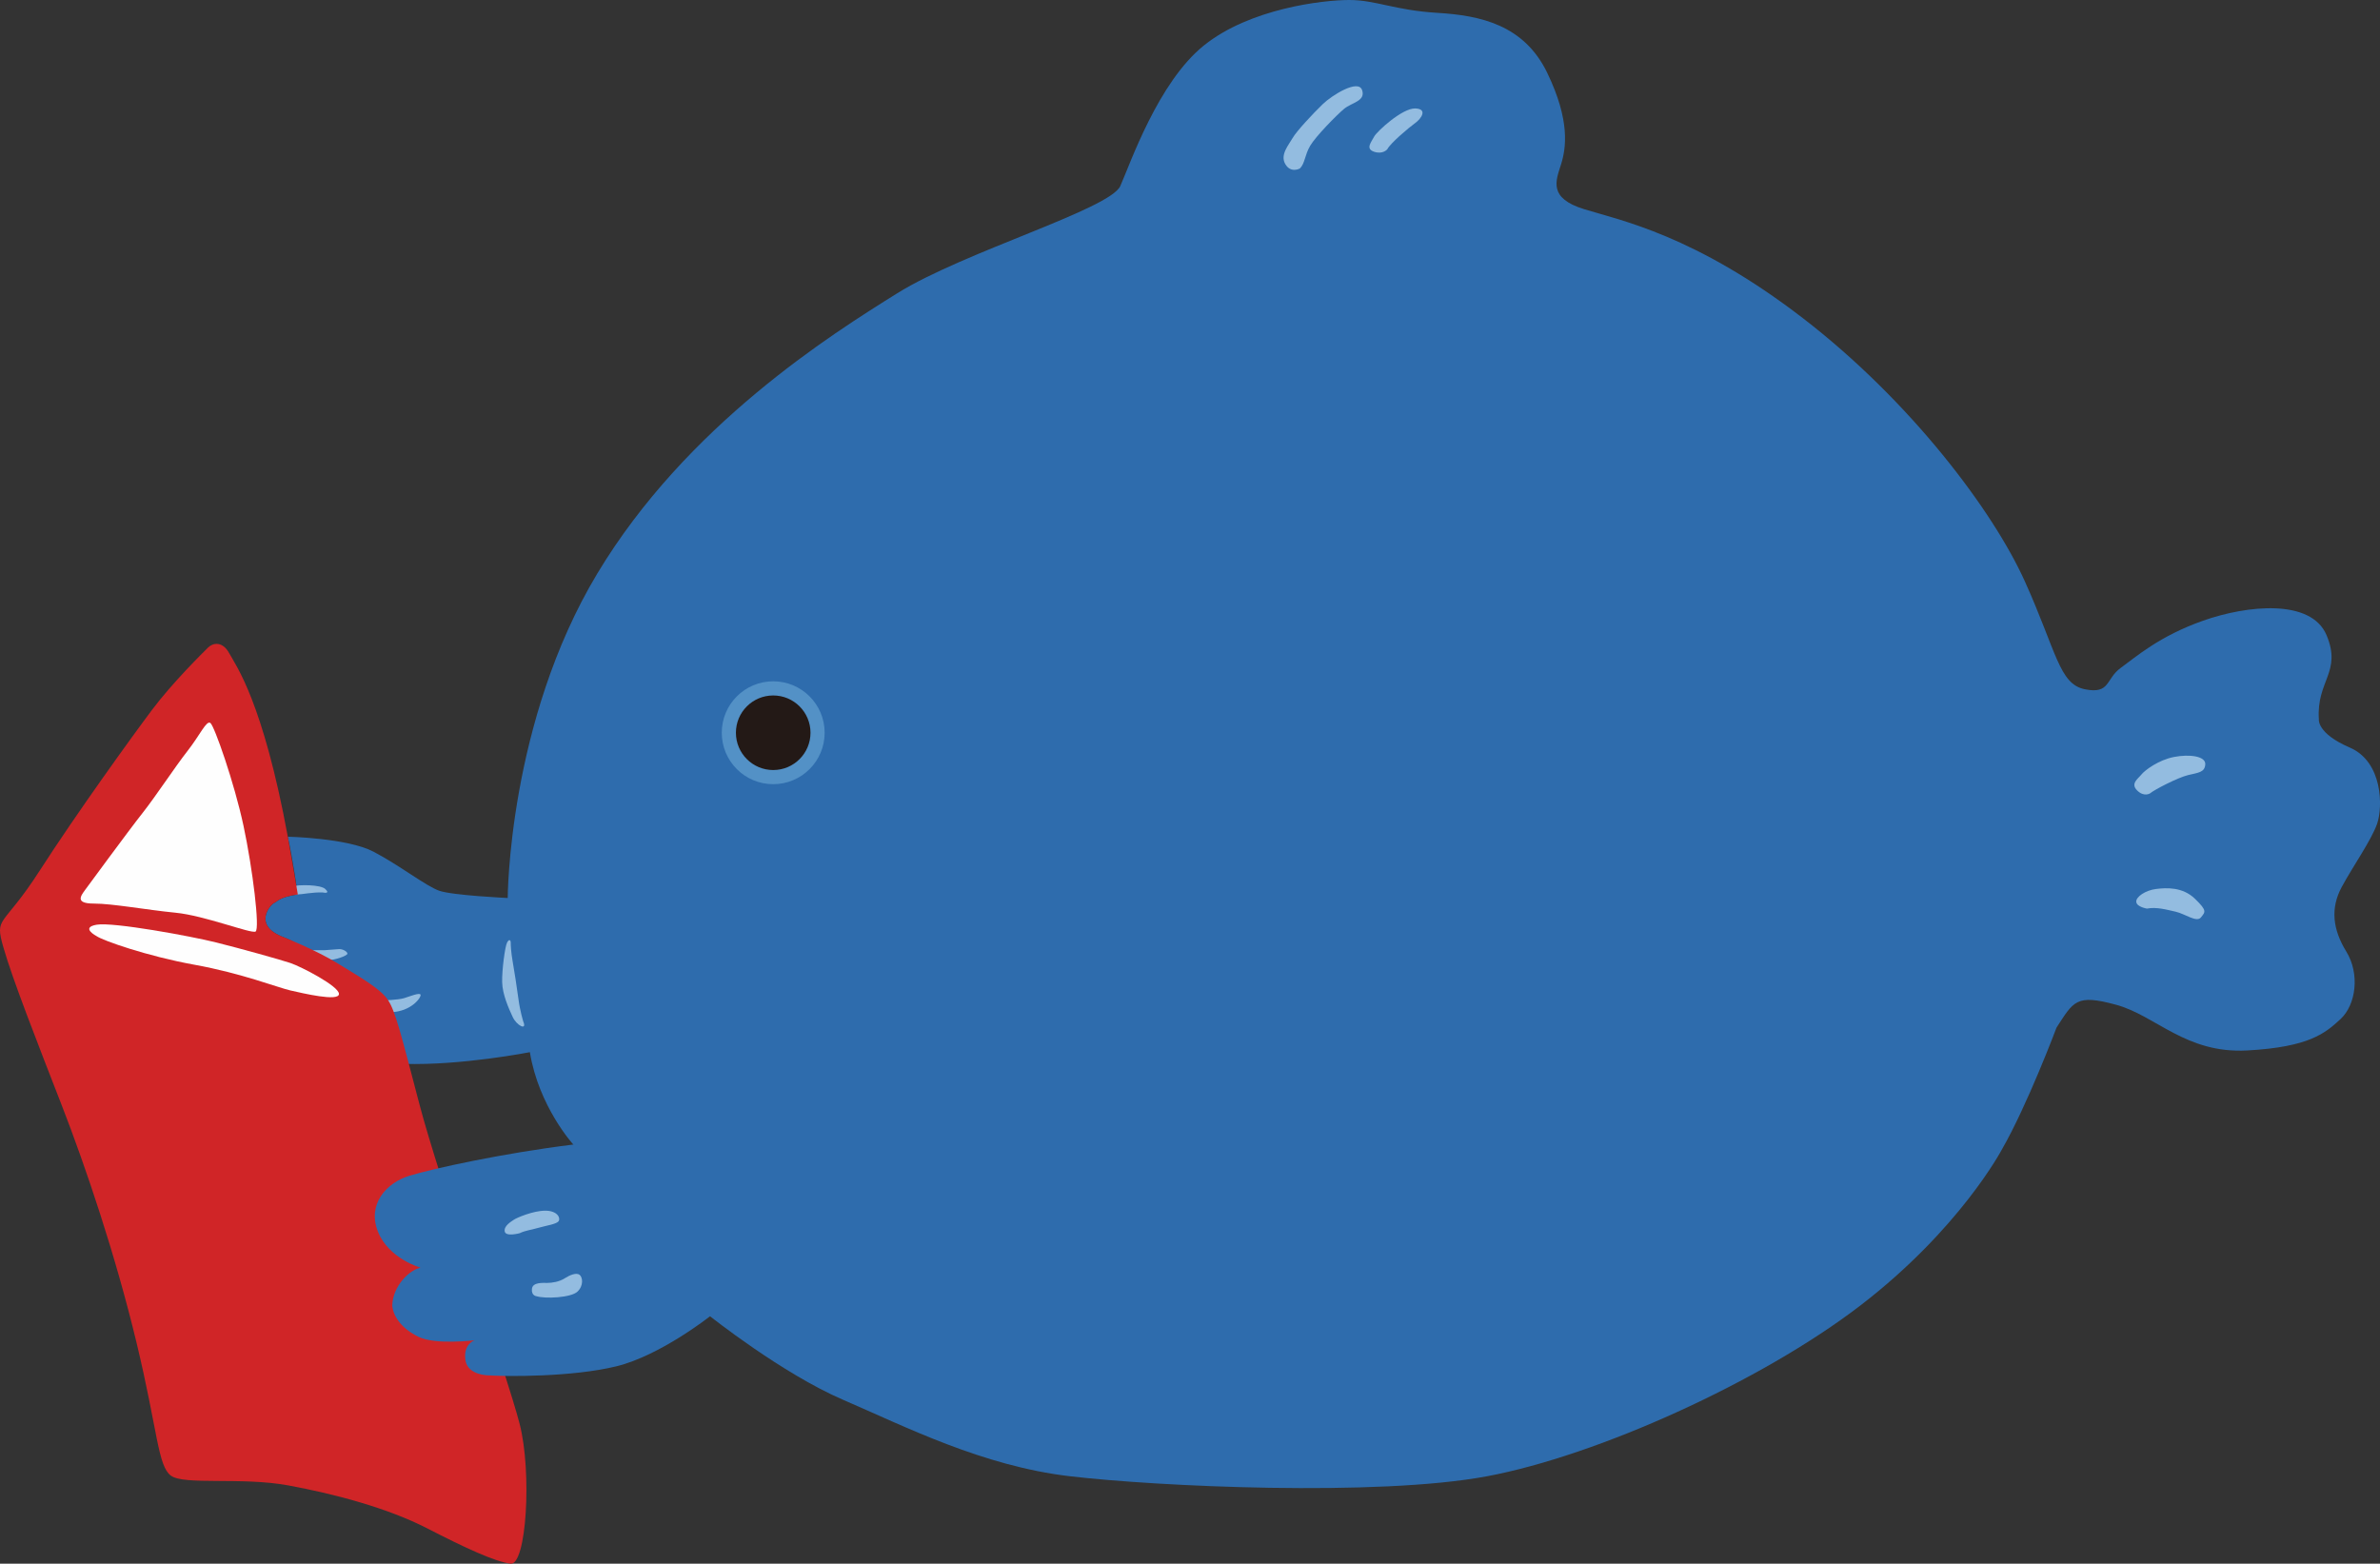 <?xml version="1.0" encoding="UTF-8"?>
<svg width="347px" height="228px" viewBox="0 0 347 228" version="1.1" xmlns="http://www.w3.org/2000/svg" xmlns:xlink="http://www.w3.org/1999/xlink">
    <rect x="0" y="0" width="347" height="228" fill="#333333" stroke="none"/>
    <!-- Generator: Sketch 46.2 (44496) - http://www.bohemiancoding.com/sketch -->
    <title>sb-0</title>
    <desc>Created with Sketch.</desc>
    <defs></defs>
    <g id="Page-1" stroke="none" stroke-width="1" fill="none" fill-rule="evenodd">
        <g id="sb-0">
            <path d="M41.962,122 C41.962,122 50.65,122.187 54.462,124.188 C58.274,126.187 62.087,129.187 64.024,129.875 C65.962,130.563 74.025,130.938 74.025,130.938 C74.025,130.938 74.087,105.25 87.087,83.625 C100.087,62 121.212,48.75 130.837,42.75 C140.462,36.75 161.837,30.5 163.337,27.125 C164.837,23.75 168.852,12 175.532,6.625 C182.212,1.25 192.837,-0 196.712,-0 C200.587,-0 203.337,1.5 209.587,1.875 C215.837,2.25 222.212,3.625 225.587,10.625 C228.962,17.625 228.337,21.625 227.587,24 C226.837,26.375 225.712,28.875 230.962,30.5 C236.212,32.125 247.087,34.25 262.837,46.375 C278.587,58.5 290.587,74.5 295.212,84.75 C299.837,95 300.212,99.75 303.962,100.5 C307.712,101.25 306.962,99 309.212,97.375 C311.462,95.75 314.837,92.75 321.212,90.5 C327.587,88.25 336.962,87.25 339.212,92.625 C341.462,98 337.712,99.25 338.087,104.875 C338.087,104.875 337.755,106.917 342.588,109 C347.421,111.083 347.422,117.667 346.588,120.083 C345.754,122.5 343.087,126.25 341.421,129.333 C339.755,132.417 340.088,135.5 342.088,138.75 C344.088,142 343.505,146.499 341.255,148.583 C339.005,150.667 336.671,152.667 327.671,153.167 C318.671,153.667 314.339,148.083 308.505,146.5 C302.671,144.917 302.338,145.999 299.838,149.833 C299.838,149.833 295.588,161.167 291.838,167.667 C291.838,167.667 285.712,179.25 271.212,190.375 C256.712,201.5 232.837,212.25 216.837,215.25 C200.837,218.25 168.712,216.75 155.962,215.25 C143.212,213.75 131.962,208 122.962,204.125 C113.962,200.25 103.462,191.875 103.462,191.875 C103.462,191.875 93.254,180.167 83.545,166.834 C83.545,166.834 78.546,161.335 77.254,153.418 C77.254,153.418 67.316,155.377 58.92,155.126 C50.525,154.875 51.645,150.596 49.087,146.5 C46.529,142.404 46.087,138.418 41.379,136.668 C36.67,134.918 39.504,131.834 39.962,131.667 C40.42,131.501 40.587,130.834 43.42,130.417 C43.42,130.417 42.67,125.166 41.962,122" id="Fill-1" fill="#2E6CAD"></path>
            <path d="M120.232,106.843 C120.232,110.985 116.874,114.343 112.732,114.343 C108.59,114.343 105.232,110.985 105.232,106.843 C105.232,102.701 108.59,99.343 112.732,99.343 C116.874,99.343 120.232,102.701 120.232,106.843" id="Fill-12" fill="#5391C6"></path>
            <path d="M118.17,106.843 C118.17,109.846 115.735,112.28 112.733,112.28 C109.73,112.28 107.295,109.846 107.295,106.843 C107.295,103.84 109.73,101.406 112.733,101.406 C115.735,101.406 118.17,103.84 118.17,106.843" id="Fill-14" fill="#231916"></path>
            <path d="M76.296,148.959 C76.296,148.959 75.838,147.542 75.588,145.667 C75.338,143.792 75.004,141.708 74.754,140.25 C74.504,138.792 74.463,137.876 74.463,137.459 C74.463,137.042 74.213,136.876 73.921,137.459 C73.629,138.042 73.171,141.418 73.213,143.209 C73.254,145 74.169,147.042 74.753,148.292 C75.338,149.542 76.879,150.334 76.296,148.959" id="Fill-16" fill="#93BCE0"></path>
            <path d="M47.025,130.125 C47.025,130.125 48.275,130.417 47.421,129.625 C46.73,128.983 43.671,128.958 42.504,129.25 C41.338,129.542 41.587,129.792 42.129,129.958 C42.671,130.125 42.838,130.417 43.421,130.417 C44.004,130.417 45.567,130.083 47.025,130.125" id="Fill-18" fill="#93BCE0"></path>
            <path d="M45.103,138.546 C45.103,138.546 46.9,138.562 47.384,138.546 C47.869,138.53 48.931,138.405 49.462,138.39 C49.994,138.374 50.665,138.765 50.65,139.062 C50.634,139.358 48.869,139.999 47.712,140.015 C46.556,140.03 43.353,138.539 45.103,138.546" id="Fill-20" fill="#93BCE0"></path>
            <path d="M55.868,145.875 C55.868,145.875 58.071,145.797 58.899,145.547 C59.727,145.297 61.212,144.672 61.321,145.047 C61.43,145.422 59.977,147.516 56.93,147.594 C53.884,147.672 55.305,145.881 55.868,145.875" id="Fill-22" fill="#93BCE0"></path>
            <path d="M41.962,121.998 C42.55,125.188 43.42,130.415 43.42,130.415 C40.587,130.832 40.42,131.499 39.962,131.665 C39.504,131.832 36.67,134.915 41.379,136.665 C41.379,136.665 46.024,138.5 49.274,140.5 C52.525,142.5 55.4,144.125 56.525,145.75 C57.65,147.375 58.504,150.917 61.17,161.084 C63.837,171.251 73.92,200.501 75.754,207.584 C77.587,214.667 76.754,228.335 74.42,228.001 C72.087,227.667 67.92,225.751 62.254,222.834 C56.587,219.917 48.837,217.834 42.004,216.584 C35.17,215.334 26.837,216.585 24.92,215.168 C23.004,213.751 23.004,208.667 19.92,195.834 C16.837,183.001 12.504,170.167 9.004,161.167 C5.504,152.167 1.837,142.833 0.504,138.167 C-0.83,133.501 0.337,135.417 5.754,127 C11.17,118.584 19.17,107.5 22.17,103.5 C25.17,99.5 29.67,95.084 30.337,94.417 C31.004,93.75 32.42,93.417 33.42,95.25 C34.42,97.084 38.337,102.329 41.962,121.998" id="Fill-24" fill="#D02527"></path>
            <path d="M83.605,166.883 C73.188,168.174 63.188,170.383 59.73,171.425 C56.272,172.467 53.522,175.633 55.105,179.592 C56.688,183.551 61.313,184.842 61.313,184.842 C59.772,185.134 57.272,187.425 57.188,190.383 C57.359,192.012 58.563,193.717 61.022,194.925 C63.48,196.133 69.188,195.425 69.188,195.425 C69.188,195.425 67.522,195.967 67.855,198.3 C68.188,200.633 71.397,200.55 71.397,200.55 C73.73,200.717 83.48,200.8 89.897,199.216 C96.313,197.632 103.522,191.924 103.522,191.924 C103.522,191.924 108.461,188.058 106.711,184.808 C104.961,181.558 92.517,165.561 83.605,166.883" id="Fill-27" fill="#2E6CAD"></path>
            <path d="M313.462,115.687 C313.462,115.687 312.587,116.249 311.587,115.25 C310.587,114.25 311.712,113.562 312.212,112.937 C312.712,112.312 314.712,110.812 316.962,110.375 C319.212,109.937 321.587,110.25 321.525,111.437 C321.462,112.624 320.524,112.656 319.024,113.015 C317.524,113.374 314.149,115.125 313.462,115.687" id="Fill-29" fill="#93BCE0"></path>
            <path d="M313.025,132.484 C313.025,132.484 311.525,132.25 311.463,131.5 C311.4,130.75 312.838,129.812 314.337,129.625 C315.838,129.437 318.212,129.296 320.025,131.054 C321.838,132.812 321.525,132.961 320.9,133.761 C320.275,134.562 318.587,133.25 317.212,132.937 C315.838,132.625 314.4,132.218 313.025,132.484" id="Fill-31" fill="#93BCE0"></path>
            <path d="M189.525,24.562 C189.525,24.562 188.213,25.312 187.4,23.937 C186.587,22.562 187.9,21.124 188.463,20.125 C189.025,19.125 191.494,16.499 192.853,15.187 C194.212,13.874 198.025,11.499 198.588,13.124 C199.15,14.749 197.087,14.937 195.962,15.874 C194.837,16.812 191.838,19.875 191.025,21.249 C190.212,22.625 190.275,23.812 189.525,24.562" id="Fill-33" fill="#93BCE0"></path>
            <path d="M202.275,21.75 C202.275,21.75 201.65,22.562 200.338,22.125 C199.025,21.688 199.962,20.688 200.338,19.938 C200.713,19.187 204.463,15.75 206.337,15.813 C208.212,15.875 207.212,17.313 206.337,17.937 C205.463,18.562 202.712,20.875 202.275,21.75" id="Fill-35" fill="#93BCE0"></path>
            <path d="M75.775,179.812 C75.775,179.812 73.744,180.374 73.587,179.562 C73.431,178.75 74.525,178.125 74.931,177.843 C75.338,177.562 77.744,176.531 79.494,176.531 C81.244,176.531 81.744,177.562 81.462,178.031 C81.181,178.5 79.681,178.687 78.494,179.031 C77.306,179.375 76.619,179.406 75.775,179.812" id="Fill-37" fill="#93BCE0"></path>
            <path d="M78.212,189 C78.212,189 77.458,188.938 77.554,187.938 C77.65,186.937 79.149,187.063 79.806,187.063 C80.462,187.063 81.525,186.906 82.306,186.406 C83.087,185.906 84.024,185.531 84.493,185.875 C84.962,186.219 85.118,187.469 84.181,188.344 C83.243,189.219 79.493,189.406 78.212,189" id="Fill-39" fill="#93BCE0"></path>
            <path d="M12.421,129.744 C12.421,129.744 18.838,121 20.754,118.583 C22.671,116.166 25.504,111.833 27.338,109.5 C29.171,107.166 30.088,104.999 30.671,105.416 C31.254,105.833 34.171,114.166 35.504,120.416 C36.838,126.666 37.921,135.499 37.254,135.833 C36.588,136.167 29.838,133.499 25.588,133.083 C21.338,132.667 16.421,131.75 13.671,131.75 C10.921,131.75 11.763,130.64 12.421,129.744" id="Fill-41" fill="#FEFEFE"></path>
            <path d="M14.087,136.5 C14.087,136.5 11.67,135.249 14.087,134.833 C16.504,134.417 27.837,136.501 31.504,137.417 C35.17,138.333 40.837,139.917 42.337,140.417 C43.837,140.917 49.42,143.776 49.42,144.93 C49.42,146.083 44.17,144.834 42.337,144.417 C40.504,144 35.254,141.917 28.337,140.667 C21.42,139.417 14.94,137.117 14.087,136.5" id="Fill-43" fill="#FEFEFE"></path>
        </g>
    </g>
</svg>